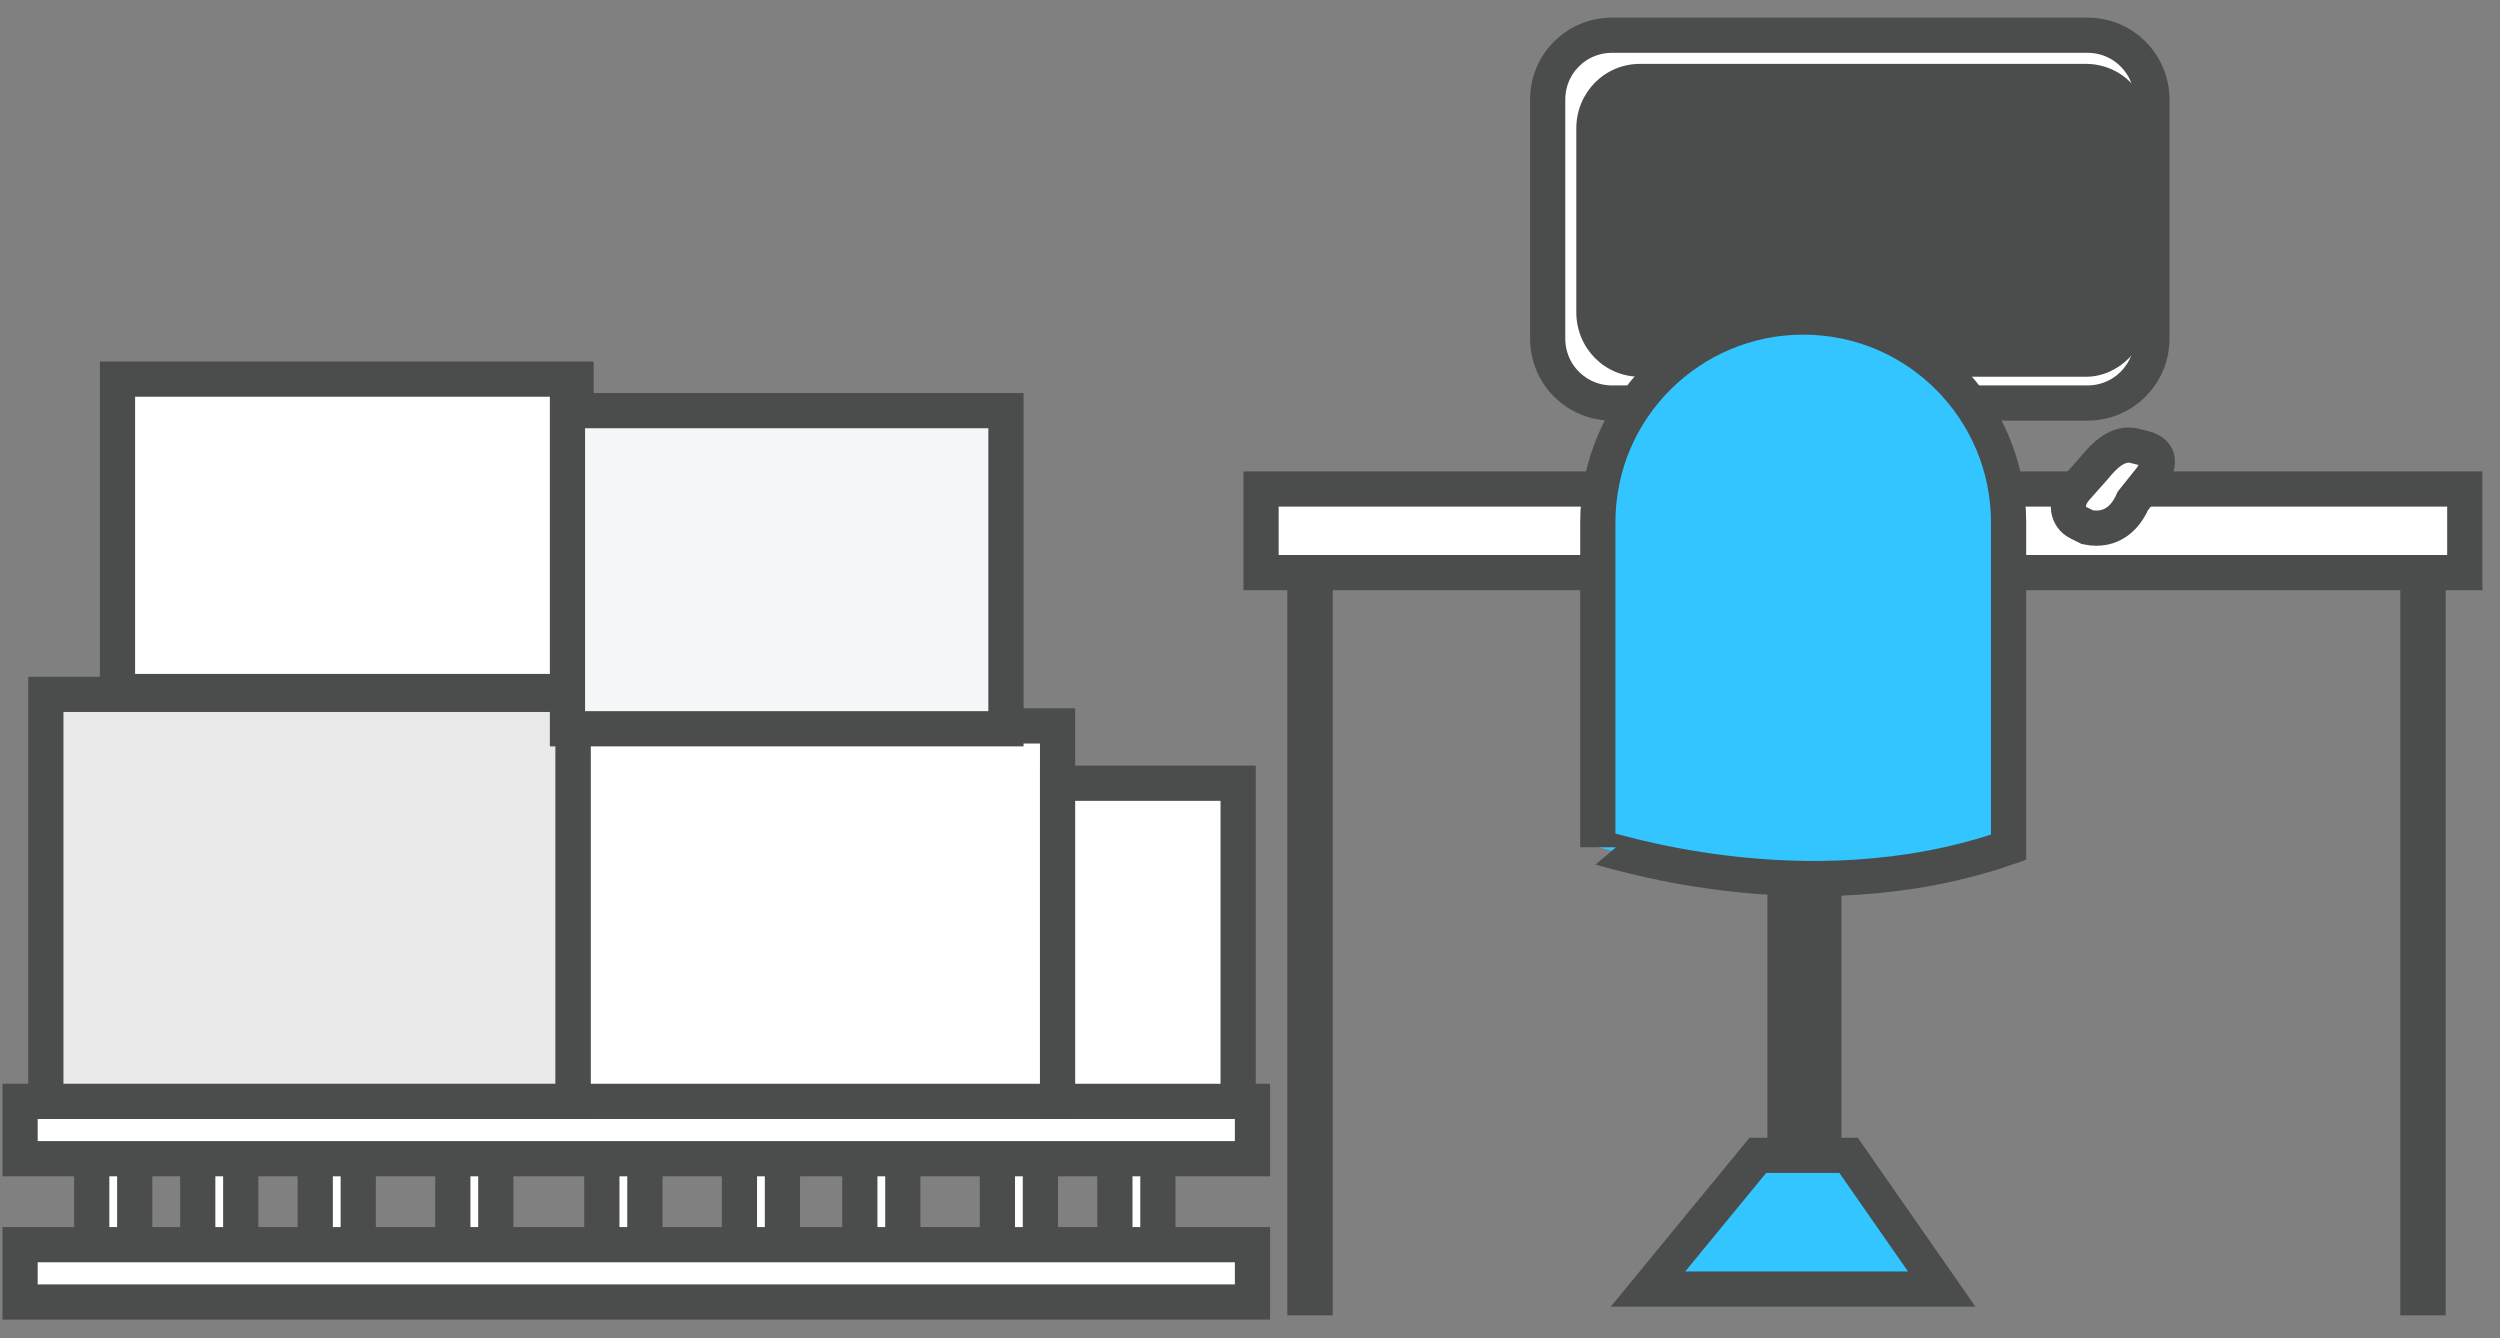 <?xml version="1.0" encoding="UTF-8"?>
<svg width="71px" height="38px" viewBox="0 0 71 38" version="1.1" xmlns="http://www.w3.org/2000/svg" xmlns:xlink="http://www.w3.org/1999/xlink">
    <rect x="0" y="0" width="71" height="38" fill="#808080" stroke="none"/>
    <title>Group 20</title>
    <g id="Page-1" stroke="none" stroke-width="1" fill="none" fill-rule="evenodd">
        <g id="homepage" transform="translate(-740, -1190)" fill-rule="nonzero">
            <g id="8-services" transform="translate(0, 666)">
                <g id="Group-4" transform="translate(123, 487)">
                    <g id="Group-18" transform="translate(601, 0)">
                        <g id="Group-20" transform="translate(16, 38)">
                            <g id="Group-5" transform="translate(0, 9.767)" stroke="#4B4C4C">
                                <g id="Group" transform="translate(0, 19.942)" fill="#FFFFFF">
                                    <rect id="Rectangle" x="2.605" y="0.814" width="1.221" height="4.721"></rect>
                                    <rect id="Rectangle" x="5.616" y="0.814" width="1.221" height="4.721"></rect>
                                    <rect id="Rectangle" x="8.953" y="0.814" width="1.221" height="4.721"></rect>
                                    <rect id="Rectangle" x="12.86" y="0.814" width="1.221" height="4.721"></rect>
                                    <rect id="Rectangle" x="17.093" y="0.814" width="1.221" height="4.721"></rect>
                                    <rect id="Rectangle" x="21" y="0.814" width="1.221" height="4.721"></rect>
                                    <rect id="Rectangle" x="24.419" y="0.814" width="1.221" height="4.721"></rect>
                                    <rect id="Rectangle" x="28.326" y="0.814" width="1.221" height="4.721"></rect>
                                    <rect id="Rectangle" x="31.663" y="0.814" width="1.221" height="4.721"></rect>
                                    <rect id="Rectangle" x="0.57" y="4.64" width="35" height="1.628"></rect>
                                    <rect id="Rectangle" x="0.57" y="0.57" width="35" height="1.628"></rect>
                                </g>
                                <rect id="Rectangle" fill="#EAEAEA" x="1.302" y="8.953" width="14.977" height="11.558"></rect>
                                <rect id="Rectangle" fill="#FFFFFF" x="16.279" y="9.849" width="13.756" height="10.663"></rect>
                                <rect id="Rectangle" fill="#FFFFFF" x="30.035" y="11.477" width="5.128" height="9.035"></rect>
                                <rect id="Rectangle" fill="#FFFFFF" x="3.337" y="3.68697321e-14" width="13.023" height="8.872"></rect>
                                <rect id="Rectangle" fill="#F5F6F7" x="16.116" y="0.895" width="12.453" height="9.035"></rect>
                            </g>
                            <g id="Group" transform="translate(35.814, 0)">
                                <g transform="translate(0, 12.888)" id="Rectangle">
                                    <rect fill="#4B4C4C" x="32.355" y="2.578" width="1.289" height="20.891"></rect>
                                    <rect fill="#4B4C4C" x="0.746" y="2.578" width="1.289" height="20.891"></rect>
                                    <rect stroke="#4B4C4C" fill="#FFFFFF" x="0" y="0" width="34.186" height="2.374"></rect>
                                </g>
                                <path d="M23.469,10.446 L9.971,10.446 C8.953,10.446 8.14,9.632 8.14,8.614 L8.14,1.831 C8.14,0.814 8.953,0 9.971,0 L23.469,0 C24.486,0 25.3,0.814 25.3,1.831 L25.3,8.614 C25.3,9.632 24.486,10.446 23.469,10.446 Z" id="Path" stroke="#4B4C4C" fill="#FFFFFF"></path>
                                <path d="M23.424,9.7 L10.762,9.7 C9.757,9.7 8.953,8.886 8.953,7.868 L8.953,2.645 C8.953,1.628 9.757,0.814 10.762,0.814 L23.424,0.814 C24.429,0.814 25.233,1.628 25.233,2.645 L25.233,7.868 C25.166,8.886 24.362,9.7 23.424,9.7 Z" id="Path" fill="#4B4C4C"></path>
                                <g transform="translate(9.496, 7.461)">
                                    <rect id="Rectangle" fill="#4B4C4C" x="4.884" y="14.041" width="2.103" height="10.446"></rect>
                                    <path d="M11.734,15.601 L11.734,6.376 C11.734,3.188 9.157,0.543 5.901,0.543 L5.901,0.543 C2.713,0.543 0.068,3.12 0.068,6.376 L0.068,15.601 C0.068,15.533 5.901,17.636 11.734,15.601 Z" id="Path" stroke="#4B4C4C" fill="#32C5FF"></path>
                                    <polygon id="Path" stroke="#4B4C4C" fill="#32C5FF" points="9.835 28.149 1.492 28.149 4.612 24.351 7.19 24.351"></polygon>
                                </g>
                                <path d="M23.469,13.973 L23.198,13.837 C22.926,13.702 22.791,13.295 23.13,12.888 L23.672,12.277 C23.944,11.938 24.351,11.531 24.826,11.667 L25.097,11.734 C25.572,11.87 25.504,12.209 25.3,12.548 L24.758,13.227 C24.554,13.702 24.147,14.109 23.469,13.973 Z" id="Path" stroke="#4B4C4C" fill="#FFFFFF"></path>
                            </g>
                        </g>
                    </g>
                </g>
            </g>
        </g>
    </g>
</svg>